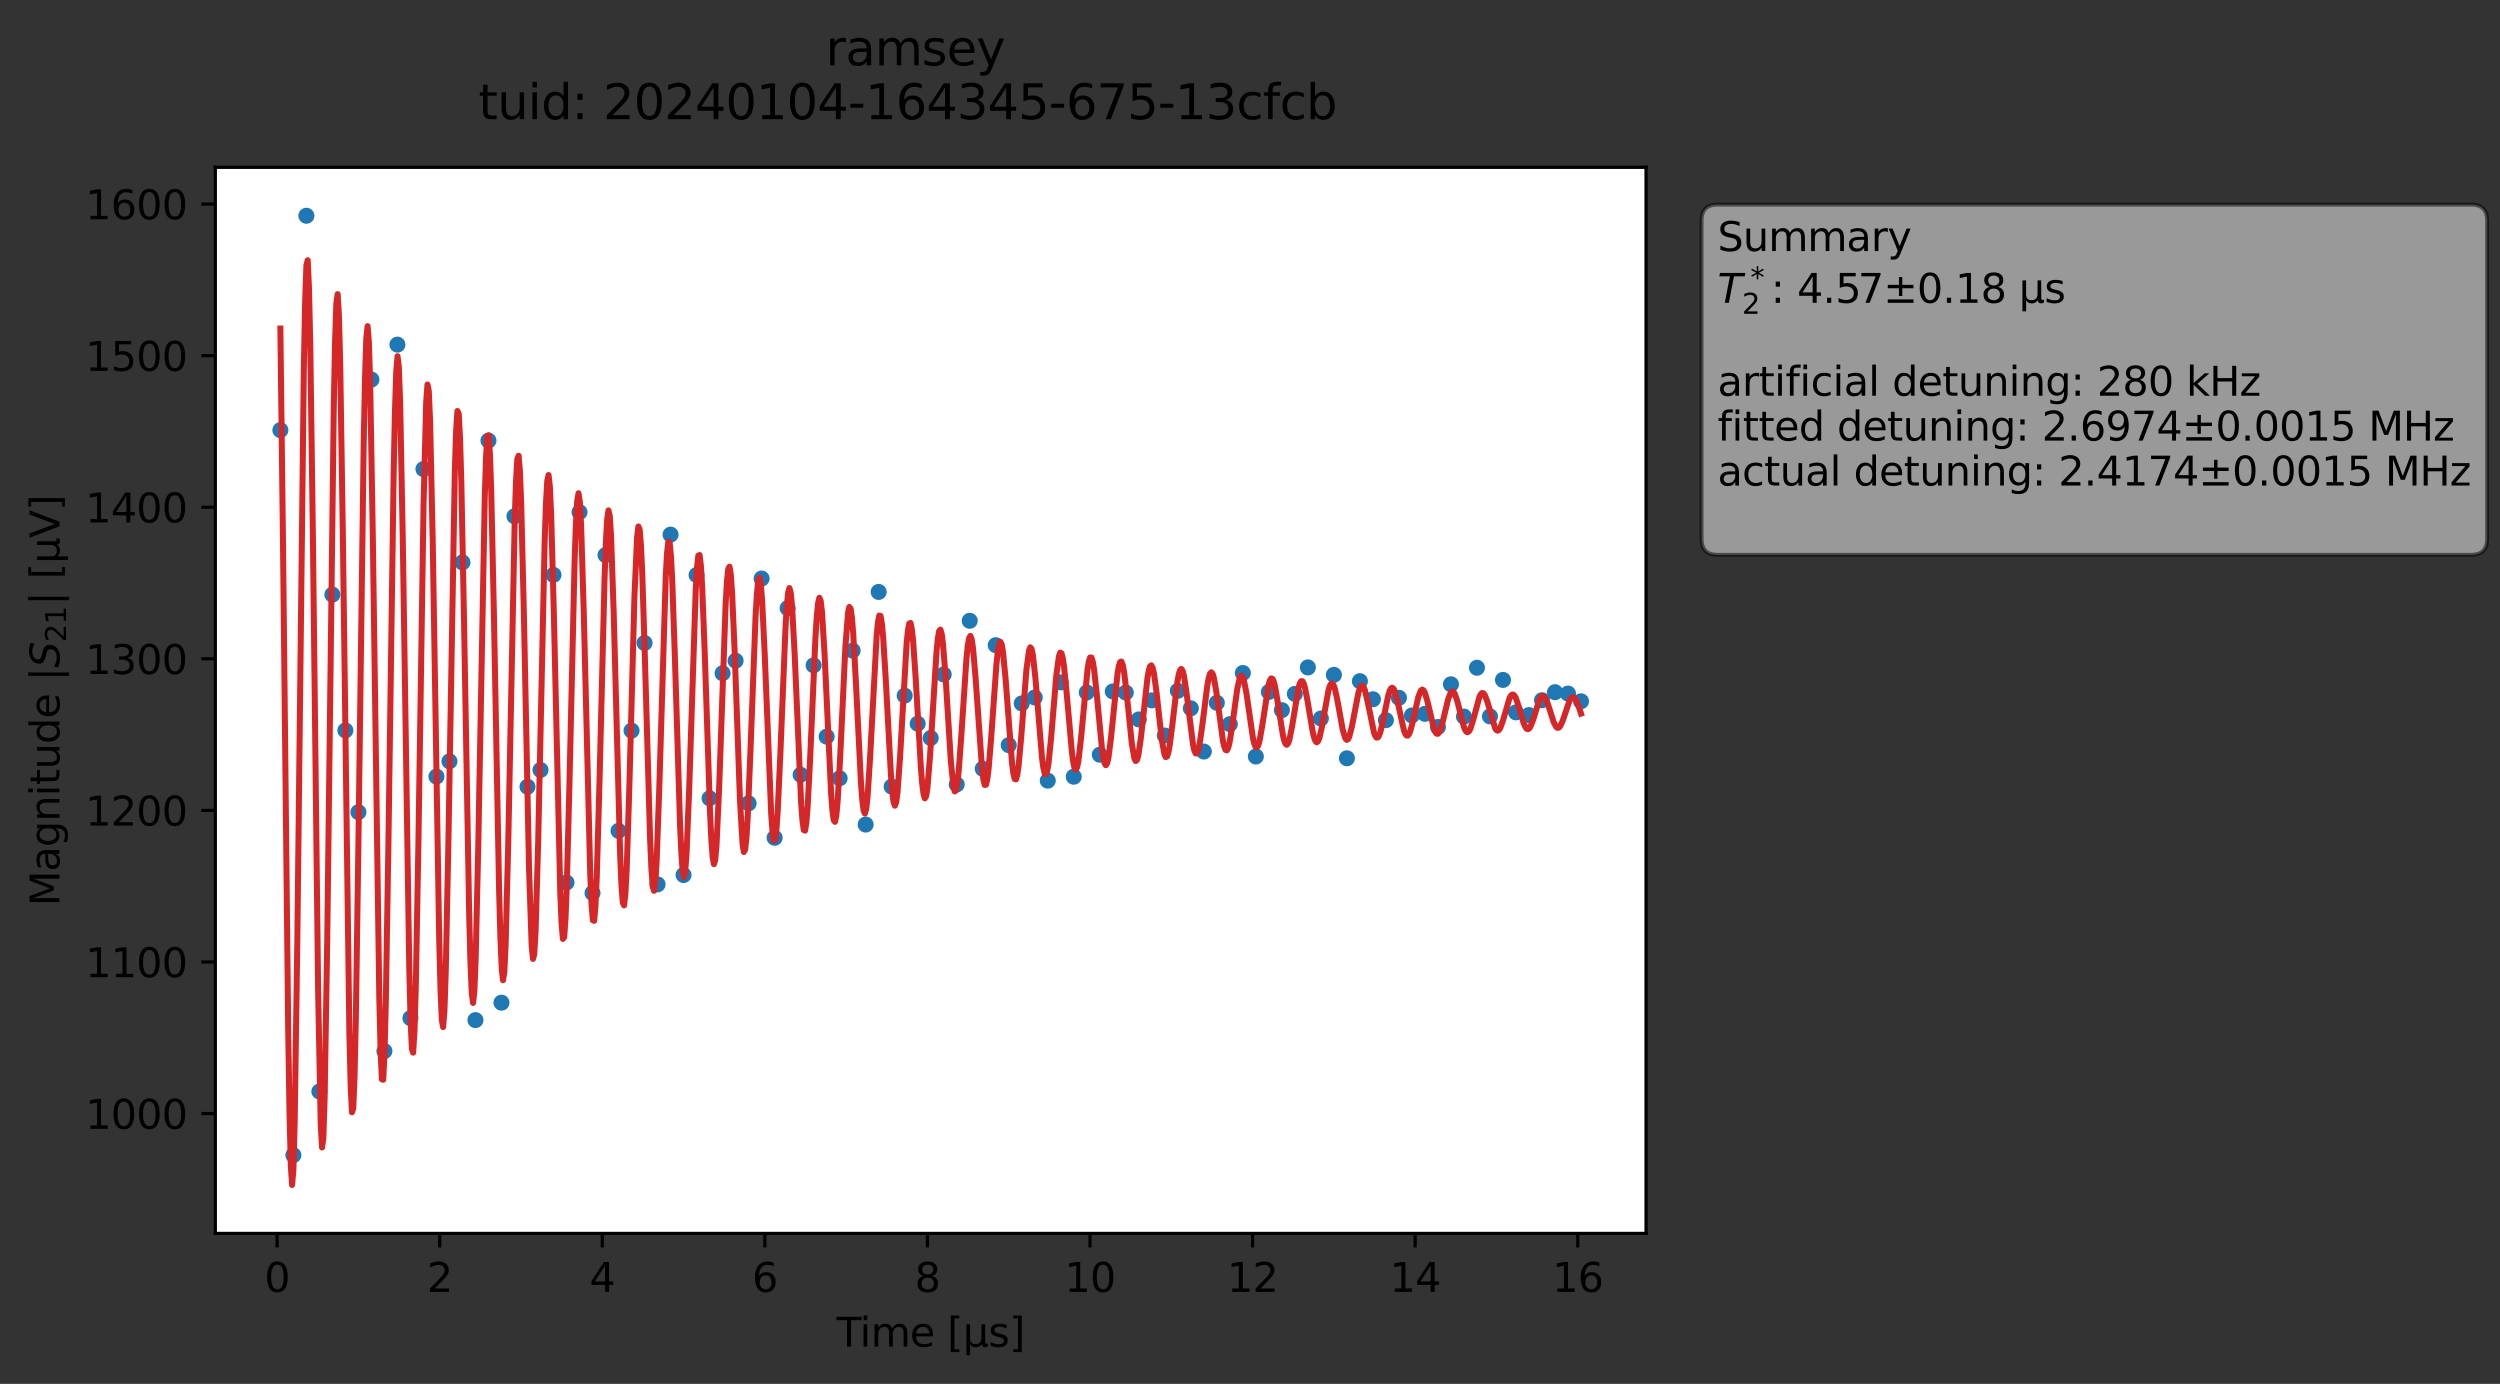 <?xml version="1.0" encoding="utf-8" standalone="no"?>
<!DOCTYPE svg PUBLIC "-//W3C//DTD SVG 1.1//EN"
  "http://www.w3.org/Graphics/SVG/1.1/DTD/svg11.dtd">
<svg xmlns:xlink="http://www.w3.org/1999/xlink" width="624.026pt" height="345.428pt" viewBox="0 0 624.026 345.428" xmlns="http://www.w3.org/2000/svg" version="1.1">
 <rect x="0" y="0" width="624.026" height="345.428" fill="#333333" stroke="none"/>
 <defs>
  <style type="text/css">*{stroke-linejoin: round; stroke-linecap: butt}</style>
 </defs>
 <g id="figure_1">
  <g id="patch_1">
   <path d="M 0 345.428 
L 624.026 345.428 
L 624.026 -0 
L 0 -0 
L 0 345.428 
z
" style="fill: none; opacity: 0"/>
  </g>
  <g id="axes_1">
   <g id="patch_2">
    <path d="M 53.75 307.872 
L 410.87 307.872 
L 410.87 41.76 
L 53.75 41.76 
z
" style="fill: #ffffff"/>
   </g>
   <g id="matplotlib.axis_1">
    <g id="xtick_1">
     <g id="line2d_1">
      <defs>
       <path id="m0642aafc4b" d="M 0 0 
L 0 3.5 
" style="stroke: #000000; stroke-width: 0.8"/>
      </defs>
      <g>
       <use xlink:href="#m0642aafc4b" x="69.171" y="307.872" style="stroke: #000000; stroke-width: 0.8"/>
      </g>
     </g>
     <g id="text_1">
      <!-- 0 -->
      <g transform="translate(65.99 322.47) scale(0.1 -0.1)">
       <defs>
        <path id="DejaVuSans-30" d="M 2034 4250 
Q 1547 4250 1301 3770 
Q 1056 3291 1056 2328 
Q 1056 1369 1301 889 
Q 1547 409 2034 409 
Q 2525 409 2770 889 
Q 3016 1369 3016 2328 
Q 3016 3291 2770 3770 
Q 2525 4250 2034 4250 
z
M 2034 4750 
Q 2819 4750 3233 4129 
Q 3647 3509 3647 2328 
Q 3647 1150 3233 529 
Q 2819 -91 2034 -91 
Q 1250 -91 836 529 
Q 422 1150 422 2328 
Q 422 3509 836 4129 
Q 1250 4750 2034 4750 
z
" transform="scale(0.016)"/>
       </defs>
       <use xlink:href="#DejaVuSans-30"/>
      </g>
     </g>
    </g>
    <g id="xtick_2">
     <g id="line2d_2">
      <g>
       <use xlink:href="#m0642aafc4b" x="109.753" y="307.872" style="stroke: #000000; stroke-width: 0.8"/>
      </g>
     </g>
     <g id="text_2">
      <!-- 2 -->
      <g transform="translate(106.572 322.47) scale(0.1 -0.1)">
       <defs>
        <path id="DejaVuSans-32" d="M 1228 531 
L 3431 531 
L 3431 0 
L 469 0 
L 469 531 
Q 828 903 1448 1529 
Q 2069 2156 2228 2338 
Q 2531 2678 2651 2914 
Q 2772 3150 2772 3378 
Q 2772 3750 2511 3984 
Q 2250 4219 1831 4219 
Q 1534 4219 1204 4116 
Q 875 4013 500 3803 
L 500 4441 
Q 881 4594 1212 4672 
Q 1544 4750 1819 4750 
Q 2544 4750 2975 4387 
Q 3406 4025 3406 3419 
Q 3406 3131 3298 2873 
Q 3191 2616 2906 2266 
Q 2828 2175 2409 1742 
Q 1991 1309 1228 531 
z
" transform="scale(0.016)"/>
       </defs>
       <use xlink:href="#DejaVuSans-32"/>
      </g>
     </g>
    </g>
    <g id="xtick_3">
     <g id="line2d_3">
      <g>
       <use xlink:href="#m0642aafc4b" x="150.335" y="307.872" style="stroke: #000000; stroke-width: 0.8"/>
      </g>
     </g>
     <g id="text_3">
      <!-- 4 -->
      <g transform="translate(147.153 322.47) scale(0.1 -0.1)">
       <defs>
        <path id="DejaVuSans-34" d="M 2419 4116 
L 825 1625 
L 2419 1625 
L 2419 4116 
z
M 2253 4666 
L 3047 4666 
L 3047 1625 
L 3713 1625 
L 3713 1100 
L 3047 1100 
L 3047 0 
L 2419 0 
L 2419 1100 
L 313 1100 
L 313 1709 
L 2253 4666 
z
" transform="scale(0.016)"/>
       </defs>
       <use xlink:href="#DejaVuSans-34"/>
      </g>
     </g>
    </g>
    <g id="xtick_4">
     <g id="line2d_4">
      <g>
       <use xlink:href="#m0642aafc4b" x="190.917" y="307.872" style="stroke: #000000; stroke-width: 0.8"/>
      </g>
     </g>
     <g id="text_4">
      <!-- 6 -->
      <g transform="translate(187.735 322.47) scale(0.1 -0.1)">
       <defs>
        <path id="DejaVuSans-36" d="M 2113 2584 
Q 1688 2584 1439 2293 
Q 1191 2003 1191 1497 
Q 1191 994 1439 701 
Q 1688 409 2113 409 
Q 2538 409 2786 701 
Q 3034 994 3034 1497 
Q 3034 2003 2786 2293 
Q 2538 2584 2113 2584 
z
M 3366 4563 
L 3366 3988 
Q 3128 4100 2886 4159 
Q 2644 4219 2406 4219 
Q 1781 4219 1451 3797 
Q 1122 3375 1075 2522 
Q 1259 2794 1537 2939 
Q 1816 3084 2150 3084 
Q 2853 3084 3261 2657 
Q 3669 2231 3669 1497 
Q 3669 778 3244 343 
Q 2819 -91 2113 -91 
Q 1303 -91 875 529 
Q 447 1150 447 2328 
Q 447 3434 972 4092 
Q 1497 4750 2381 4750 
Q 2619 4750 2861 4703 
Q 3103 4656 3366 4563 
z
" transform="scale(0.016)"/>
       </defs>
       <use xlink:href="#DejaVuSans-36"/>
      </g>
     </g>
    </g>
    <g id="xtick_5">
     <g id="line2d_5">
      <g>
       <use xlink:href="#m0642aafc4b" x="231.498" y="307.872" style="stroke: #000000; stroke-width: 0.8"/>
      </g>
     </g>
     <g id="text_5">
      <!-- 8 -->
      <g transform="translate(228.317 322.47) scale(0.1 -0.1)">
       <defs>
        <path id="DejaVuSans-38" d="M 2034 2216 
Q 1584 2216 1326 1975 
Q 1069 1734 1069 1313 
Q 1069 891 1326 650 
Q 1584 409 2034 409 
Q 2484 409 2743 651 
Q 3003 894 3003 1313 
Q 3003 1734 2745 1975 
Q 2488 2216 2034 2216 
z
M 1403 2484 
Q 997 2584 770 2862 
Q 544 3141 544 3541 
Q 544 4100 942 4425 
Q 1341 4750 2034 4750 
Q 2731 4750 3128 4425 
Q 3525 4100 3525 3541 
Q 3525 3141 3298 2862 
Q 3072 2584 2669 2484 
Q 3125 2378 3379 2068 
Q 3634 1759 3634 1313 
Q 3634 634 3220 271 
Q 2806 -91 2034 -91 
Q 1263 -91 848 271 
Q 434 634 434 1313 
Q 434 1759 690 2068 
Q 947 2378 1403 2484 
z
M 1172 3481 
Q 1172 3119 1398 2916 
Q 1625 2713 2034 2713 
Q 2441 2713 2670 2916 
Q 2900 3119 2900 3481 
Q 2900 3844 2670 4047 
Q 2441 4250 2034 4250 
Q 1625 4250 1398 4047 
Q 1172 3844 1172 3481 
z
" transform="scale(0.016)"/>
       </defs>
       <use xlink:href="#DejaVuSans-38"/>
      </g>
     </g>
    </g>
    <g id="xtick_6">
     <g id="line2d_6">
      <g>
       <use xlink:href="#m0642aafc4b" x="272.08" y="307.872" style="stroke: #000000; stroke-width: 0.8"/>
      </g>
     </g>
     <g id="text_6">
      <!-- 10 -->
      <g transform="translate(265.718 322.47) scale(0.1 -0.1)">
       <defs>
        <path id="DejaVuSans-31" d="M 794 531 
L 1825 531 
L 1825 4091 
L 703 3866 
L 703 4441 
L 1819 4666 
L 2450 4666 
L 2450 531 
L 3481 531 
L 3481 0 
L 794 0 
L 794 531 
z
" transform="scale(0.016)"/>
       </defs>
       <use xlink:href="#DejaVuSans-31"/>
       <use xlink:href="#DejaVuSans-30" x="63.623"/>
      </g>
     </g>
    </g>
    <g id="xtick_7">
     <g id="line2d_7">
      <g>
       <use xlink:href="#m0642aafc4b" x="312.662" y="307.872" style="stroke: #000000; stroke-width: 0.8"/>
      </g>
     </g>
     <g id="text_7">
      <!-- 12 -->
      <g transform="translate(306.3 322.47) scale(0.1 -0.1)">
       <use xlink:href="#DejaVuSans-31"/>
       <use xlink:href="#DejaVuSans-32" x="63.623"/>
      </g>
     </g>
    </g>
    <g id="xtick_8">
     <g id="line2d_8">
      <g>
       <use xlink:href="#m0642aafc4b" x="353.244" y="307.872" style="stroke: #000000; stroke-width: 0.8"/>
      </g>
     </g>
     <g id="text_8">
      <!-- 14 -->
      <g transform="translate(346.881 322.47) scale(0.1 -0.1)">
       <use xlink:href="#DejaVuSans-31"/>
       <use xlink:href="#DejaVuSans-34" x="63.623"/>
      </g>
     </g>
    </g>
    <g id="xtick_9">
     <g id="line2d_9">
      <g>
       <use xlink:href="#m0642aafc4b" x="393.826" y="307.872" style="stroke: #000000; stroke-width: 0.8"/>
      </g>
     </g>
     <g id="text_9">
      <!-- 16 -->
      <g transform="translate(387.463 322.47) scale(0.1 -0.1)">
       <use xlink:href="#DejaVuSans-31"/>
       <use xlink:href="#DejaVuSans-36" x="63.623"/>
      </g>
     </g>
    </g>
    <g id="text_10">
     <!-- Time [μs] -->
     <g transform="translate(208.8 336.149) scale(0.1 -0.1)">
      <defs>
       <path id="DejaVuSans-54" d="M -19 4666 
L 3928 4666 
L 3928 4134 
L 2272 4134 
L 2272 0 
L 1638 0 
L 1638 4134 
L -19 4134 
L -19 4666 
z
" transform="scale(0.016)"/>
       <path id="DejaVuSans-69" d="M 603 3500 
L 1178 3500 
L 1178 0 
L 603 0 
L 603 3500 
z
M 603 4863 
L 1178 4863 
L 1178 4134 
L 603 4134 
L 603 4863 
z
" transform="scale(0.016)"/>
       <path id="DejaVuSans-6d" d="M 3328 2828 
Q 3544 3216 3844 3400 
Q 4144 3584 4550 3584 
Q 5097 3584 5394 3201 
Q 5691 2819 5691 2113 
L 5691 0 
L 5113 0 
L 5113 2094 
Q 5113 2597 4934 2840 
Q 4756 3084 4391 3084 
Q 3944 3084 3684 2787 
Q 3425 2491 3425 1978 
L 3425 0 
L 2847 0 
L 2847 2094 
Q 2847 2600 2669 2842 
Q 2491 3084 2119 3084 
Q 1678 3084 1418 2786 
Q 1159 2488 1159 1978 
L 1159 0 
L 581 0 
L 581 3500 
L 1159 3500 
L 1159 2956 
Q 1356 3278 1631 3431 
Q 1906 3584 2284 3584 
Q 2666 3584 2933 3390 
Q 3200 3197 3328 2828 
z
" transform="scale(0.016)"/>
       <path id="DejaVuSans-65" d="M 3597 1894 
L 3597 1613 
L 953 1613 
Q 991 1019 1311 708 
Q 1631 397 2203 397 
Q 2534 397 2845 478 
Q 3156 559 3463 722 
L 3463 178 
Q 3153 47 2828 -22 
Q 2503 -91 2169 -91 
Q 1331 -91 842 396 
Q 353 884 353 1716 
Q 353 2575 817 3079 
Q 1281 3584 2069 3584 
Q 2775 3584 3186 3129 
Q 3597 2675 3597 1894 
z
M 3022 2063 
Q 3016 2534 2758 2815 
Q 2500 3097 2075 3097 
Q 1594 3097 1305 2825 
Q 1016 2553 972 2059 
L 3022 2063 
z
" transform="scale(0.016)"/>
       <path id="DejaVuSans-20" transform="scale(0.016)"/>
       <path id="DejaVuSans-5b" d="M 550 4863 
L 1875 4863 
L 1875 4416 
L 1125 4416 
L 1125 -397 
L 1875 -397 
L 1875 -844 
L 550 -844 
L 550 4863 
z
" transform="scale(0.016)"/>
       <path id="DejaVuSans-3bc" d="M 544 -1331 
L 544 3500 
L 1119 3500 
L 1119 1325 
Q 1119 872 1334 640 
Q 1550 409 1972 409 
Q 2434 409 2667 671 
Q 2900 934 2900 1459 
L 2900 3500 
L 3475 3500 
L 3475 806 
Q 3475 619 3529 530 
Q 3584 441 3700 441 
Q 3728 441 3778 458 
Q 3828 475 3916 513 
L 3916 50 
Q 3788 -22 3673 -56 
Q 3559 -91 3450 -91 
Q 3234 -91 3106 31 
Q 2978 153 2931 403 
Q 2775 156 2548 32 
Q 2322 -91 2016 -91 
Q 1697 -91 1473 31 
Q 1250 153 1119 397 
L 1119 -1331 
L 544 -1331 
z
" transform="scale(0.016)"/>
       <path id="DejaVuSans-73" d="M 2834 3397 
L 2834 2853 
Q 2591 2978 2328 3040 
Q 2066 3103 1784 3103 
Q 1356 3103 1142 2972 
Q 928 2841 928 2578 
Q 928 2378 1081 2264 
Q 1234 2150 1697 2047 
L 1894 2003 
Q 2506 1872 2764 1633 
Q 3022 1394 3022 966 
Q 3022 478 2636 193 
Q 2250 -91 1575 -91 
Q 1294 -91 989 -36 
Q 684 19 347 128 
L 347 722 
Q 666 556 975 473 
Q 1284 391 1588 391 
Q 1994 391 2212 530 
Q 2431 669 2431 922 
Q 2431 1156 2273 1281 
Q 2116 1406 1581 1522 
L 1381 1569 
Q 847 1681 609 1914 
Q 372 2147 372 2553 
Q 372 3047 722 3315 
Q 1072 3584 1716 3584 
Q 2034 3584 2315 3537 
Q 2597 3491 2834 3397 
z
" transform="scale(0.016)"/>
       <path id="DejaVuSans-5d" d="M 1947 4863 
L 1947 -844 
L 622 -844 
L 622 -397 
L 1369 -397 
L 1369 4416 
L 622 4416 
L 622 4863 
L 1947 4863 
z
" transform="scale(0.016)"/>
      </defs>
      <use xlink:href="#DejaVuSans-54"/>
      <use xlink:href="#DejaVuSans-69" x="57.959"/>
      <use xlink:href="#DejaVuSans-6d" x="85.742"/>
      <use xlink:href="#DejaVuSans-65" x="183.154"/>
      <use xlink:href="#DejaVuSans-20" x="244.678"/>
      <use xlink:href="#DejaVuSans-5b" x="276.465"/>
      <use xlink:href="#DejaVuSans-3bc" x="315.479"/>
      <use xlink:href="#DejaVuSans-73" x="379.102"/>
      <use xlink:href="#DejaVuSans-5d" x="431.201"/>
     </g>
    </g>
   </g>
   <g id="matplotlib.axis_2">
    <g id="ytick_1">
     <g id="line2d_10">
      <defs>
       <path id="m57a863ff52" d="M 0 0 
L -3.5 0 
" style="stroke: #000000; stroke-width: 0.8"/>
      </defs>
      <g>
       <use xlink:href="#m57a863ff52" x="53.75" y="277.955" style="stroke: #000000; stroke-width: 0.8"/>
      </g>
     </g>
     <g id="text_11">
      <!-- 1000 -->
      <g transform="translate(21.3 281.755) scale(0.1 -0.1)">
       <use xlink:href="#DejaVuSans-31"/>
       <use xlink:href="#DejaVuSans-30" x="63.623"/>
       <use xlink:href="#DejaVuSans-30" x="127.246"/>
       <use xlink:href="#DejaVuSans-30" x="190.869"/>
      </g>
     </g>
    </g>
    <g id="ytick_2">
     <g id="line2d_11">
      <g>
       <use xlink:href="#m57a863ff52" x="53.75" y="240.118" style="stroke: #000000; stroke-width: 0.8"/>
      </g>
     </g>
     <g id="text_12">
      <!-- 1100 -->
      <g transform="translate(21.3 243.918) scale(0.1 -0.1)">
       <use xlink:href="#DejaVuSans-31"/>
       <use xlink:href="#DejaVuSans-31" x="63.623"/>
       <use xlink:href="#DejaVuSans-30" x="127.246"/>
       <use xlink:href="#DejaVuSans-30" x="190.869"/>
      </g>
     </g>
    </g>
    <g id="ytick_3">
     <g id="line2d_12">
      <g>
       <use xlink:href="#m57a863ff52" x="53.75" y="202.282" style="stroke: #000000; stroke-width: 0.8"/>
      </g>
     </g>
     <g id="text_13">
      <!-- 1200 -->
      <g transform="translate(21.3 206.081) scale(0.1 -0.1)">
       <use xlink:href="#DejaVuSans-31"/>
       <use xlink:href="#DejaVuSans-32" x="63.623"/>
       <use xlink:href="#DejaVuSans-30" x="127.246"/>
       <use xlink:href="#DejaVuSans-30" x="190.869"/>
      </g>
     </g>
    </g>
    <g id="ytick_4">
     <g id="line2d_13">
      <g>
       <use xlink:href="#m57a863ff52" x="53.75" y="164.445" style="stroke: #000000; stroke-width: 0.8"/>
      </g>
     </g>
     <g id="text_14">
      <!-- 1300 -->
      <g transform="translate(21.3 168.244) scale(0.1 -0.1)">
       <defs>
        <path id="DejaVuSans-33" d="M 2597 2516 
Q 3050 2419 3304 2112 
Q 3559 1806 3559 1356 
Q 3559 666 3084 287 
Q 2609 -91 1734 -91 
Q 1441 -91 1130 -33 
Q 819 25 488 141 
L 488 750 
Q 750 597 1062 519 
Q 1375 441 1716 441 
Q 2309 441 2620 675 
Q 2931 909 2931 1356 
Q 2931 1769 2642 2001 
Q 2353 2234 1838 2234 
L 1294 2234 
L 1294 2753 
L 1863 2753 
Q 2328 2753 2575 2939 
Q 2822 3125 2822 3475 
Q 2822 3834 2567 4026 
Q 2313 4219 1838 4219 
Q 1578 4219 1281 4162 
Q 984 4106 628 3988 
L 628 4550 
Q 988 4650 1302 4700 
Q 1616 4750 1894 4750 
Q 2613 4750 3031 4423 
Q 3450 4097 3450 3541 
Q 3450 3153 3228 2886 
Q 3006 2619 2597 2516 
z
" transform="scale(0.016)"/>
       </defs>
       <use xlink:href="#DejaVuSans-31"/>
       <use xlink:href="#DejaVuSans-33" x="63.623"/>
       <use xlink:href="#DejaVuSans-30" x="127.246"/>
       <use xlink:href="#DejaVuSans-30" x="190.869"/>
      </g>
     </g>
    </g>
    <g id="ytick_5">
     <g id="line2d_14">
      <g>
       <use xlink:href="#m57a863ff52" x="53.75" y="126.608" style="stroke: #000000; stroke-width: 0.8"/>
      </g>
     </g>
     <g id="text_15">
      <!-- 1400 -->
      <g transform="translate(21.3 130.407) scale(0.1 -0.1)">
       <use xlink:href="#DejaVuSans-31"/>
       <use xlink:href="#DejaVuSans-34" x="63.623"/>
       <use xlink:href="#DejaVuSans-30" x="127.246"/>
       <use xlink:href="#DejaVuSans-30" x="190.869"/>
      </g>
     </g>
    </g>
    <g id="ytick_6">
     <g id="line2d_15">
      <g>
       <use xlink:href="#m57a863ff52" x="53.75" y="88.771" style="stroke: #000000; stroke-width: 0.8"/>
      </g>
     </g>
     <g id="text_16">
      <!-- 1500 -->
      <g transform="translate(21.3 92.57) scale(0.1 -0.1)">
       <defs>
        <path id="DejaVuSans-35" d="M 691 4666 
L 3169 4666 
L 3169 4134 
L 1269 4134 
L 1269 2991 
Q 1406 3038 1543 3061 
Q 1681 3084 1819 3084 
Q 2600 3084 3056 2656 
Q 3513 2228 3513 1497 
Q 3513 744 3044 326 
Q 2575 -91 1722 -91 
Q 1428 -91 1123 -41 
Q 819 9 494 109 
L 494 744 
Q 775 591 1075 516 
Q 1375 441 1709 441 
Q 2250 441 2565 725 
Q 2881 1009 2881 1497 
Q 2881 1984 2565 2268 
Q 2250 2553 1709 2553 
Q 1456 2553 1204 2497 
Q 953 2441 691 2322 
L 691 4666 
z
" transform="scale(0.016)"/>
       </defs>
       <use xlink:href="#DejaVuSans-31"/>
       <use xlink:href="#DejaVuSans-35" x="63.623"/>
       <use xlink:href="#DejaVuSans-30" x="127.246"/>
       <use xlink:href="#DejaVuSans-30" x="190.869"/>
      </g>
     </g>
    </g>
    <g id="ytick_7">
     <g id="line2d_16">
      <g>
       <use xlink:href="#m57a863ff52" x="53.75" y="50.934" style="stroke: #000000; stroke-width: 0.8"/>
      </g>
     </g>
     <g id="text_17">
      <!-- 1600 -->
      <g transform="translate(21.3 54.733) scale(0.1 -0.1)">
       <use xlink:href="#DejaVuSans-31"/>
       <use xlink:href="#DejaVuSans-36" x="63.623"/>
       <use xlink:href="#DejaVuSans-30" x="127.246"/>
       <use xlink:href="#DejaVuSans-30" x="190.869"/>
      </g>
     </g>
    </g>
    <g id="text_18">
     <!-- Magnitude |$S_{21}|$ [μV] -->
     <g transform="translate(14.9 226.166) rotate(-90) scale(0.1 -0.1)">
      <defs>
       <path id="DejaVuSans-4d" d="M 628 4666 
L 1569 4666 
L 2759 1491 
L 3956 4666 
L 4897 4666 
L 4897 0 
L 4281 0 
L 4281 4097 
L 3078 897 
L 2444 897 
L 1241 4097 
L 1241 0 
L 628 0 
L 628 4666 
z
" transform="scale(0.016)"/>
       <path id="DejaVuSans-61" d="M 2194 1759 
Q 1497 1759 1228 1600 
Q 959 1441 959 1056 
Q 959 750 1161 570 
Q 1363 391 1709 391 
Q 2188 391 2477 730 
Q 2766 1069 2766 1631 
L 2766 1759 
L 2194 1759 
z
M 3341 1997 
L 3341 0 
L 2766 0 
L 2766 531 
Q 2569 213 2275 61 
Q 1981 -91 1556 -91 
Q 1019 -91 701 211 
Q 384 513 384 1019 
Q 384 1609 779 1909 
Q 1175 2209 1959 2209 
L 2766 2209 
L 2766 2266 
Q 2766 2663 2505 2880 
Q 2244 3097 1772 3097 
Q 1472 3097 1187 3025 
Q 903 2953 641 2809 
L 641 3341 
Q 956 3463 1253 3523 
Q 1550 3584 1831 3584 
Q 2591 3584 2966 3190 
Q 3341 2797 3341 1997 
z
" transform="scale(0.016)"/>
       <path id="DejaVuSans-67" d="M 2906 1791 
Q 2906 2416 2648 2759 
Q 2391 3103 1925 3103 
Q 1463 3103 1205 2759 
Q 947 2416 947 1791 
Q 947 1169 1205 825 
Q 1463 481 1925 481 
Q 2391 481 2648 825 
Q 2906 1169 2906 1791 
z
M 3481 434 
Q 3481 -459 3084 -895 
Q 2688 -1331 1869 -1331 
Q 1566 -1331 1297 -1286 
Q 1028 -1241 775 -1147 
L 775 -588 
Q 1028 -725 1275 -790 
Q 1522 -856 1778 -856 
Q 2344 -856 2625 -561 
Q 2906 -266 2906 331 
L 2906 616 
Q 2728 306 2450 153 
Q 2172 0 1784 0 
Q 1141 0 747 490 
Q 353 981 353 1791 
Q 353 2603 747 3093 
Q 1141 3584 1784 3584 
Q 2172 3584 2450 3431 
Q 2728 3278 2906 2969 
L 2906 3500 
L 3481 3500 
L 3481 434 
z
" transform="scale(0.016)"/>
       <path id="DejaVuSans-6e" d="M 3513 2113 
L 3513 0 
L 2938 0 
L 2938 2094 
Q 2938 2591 2744 2837 
Q 2550 3084 2163 3084 
Q 1697 3084 1428 2787 
Q 1159 2491 1159 1978 
L 1159 0 
L 581 0 
L 581 3500 
L 1159 3500 
L 1159 2956 
Q 1366 3272 1645 3428 
Q 1925 3584 2291 3584 
Q 2894 3584 3203 3211 
Q 3513 2838 3513 2113 
z
" transform="scale(0.016)"/>
       <path id="DejaVuSans-74" d="M 1172 4494 
L 1172 3500 
L 2356 3500 
L 2356 3053 
L 1172 3053 
L 1172 1153 
Q 1172 725 1289 603 
Q 1406 481 1766 481 
L 2356 481 
L 2356 0 
L 1766 0 
Q 1100 0 847 248 
Q 594 497 594 1153 
L 594 3053 
L 172 3053 
L 172 3500 
L 594 3500 
L 594 4494 
L 1172 4494 
z
" transform="scale(0.016)"/>
       <path id="DejaVuSans-75" d="M 544 1381 
L 544 3500 
L 1119 3500 
L 1119 1403 
Q 1119 906 1312 657 
Q 1506 409 1894 409 
Q 2359 409 2629 706 
Q 2900 1003 2900 1516 
L 2900 3500 
L 3475 3500 
L 3475 0 
L 2900 0 
L 2900 538 
Q 2691 219 2414 64 
Q 2138 -91 1772 -91 
Q 1169 -91 856 284 
Q 544 659 544 1381 
z
M 1991 3584 
L 1991 3584 
z
" transform="scale(0.016)"/>
       <path id="DejaVuSans-64" d="M 2906 2969 
L 2906 4863 
L 3481 4863 
L 3481 0 
L 2906 0 
L 2906 525 
Q 2725 213 2448 61 
Q 2172 -91 1784 -91 
Q 1150 -91 751 415 
Q 353 922 353 1747 
Q 353 2572 751 3078 
Q 1150 3584 1784 3584 
Q 2172 3584 2448 3432 
Q 2725 3281 2906 2969 
z
M 947 1747 
Q 947 1113 1208 752 
Q 1469 391 1925 391 
Q 2381 391 2643 752 
Q 2906 1113 2906 1747 
Q 2906 2381 2643 2742 
Q 2381 3103 1925 3103 
Q 1469 3103 1208 2742 
Q 947 2381 947 1747 
z
" transform="scale(0.016)"/>
       <path id="DejaVuSans-7c" d="M 1344 4891 
L 1344 -1509 
L 813 -1509 
L 813 4891 
L 1344 4891 
z
" transform="scale(0.016)"/>
       <path id="DejaVuSans-Oblique-53" d="M 3859 4513 
L 3738 3897 
Q 3422 4066 3111 4152 
Q 2800 4238 2509 4238 
Q 1944 4238 1609 3991 
Q 1275 3744 1275 3334 
Q 1275 3109 1398 2989 
Q 1522 2869 2034 2731 
L 2413 2638 
Q 3053 2472 3303 2217 
Q 3553 1963 3553 1503 
Q 3553 797 2998 353 
Q 2444 -91 1538 -91 
Q 1166 -91 791 -17 
Q 416 56 38 206 
L 166 856 
Q 513 641 861 531 
Q 1209 422 1556 422 
Q 2147 422 2503 684 
Q 2859 947 2859 1369 
Q 2859 1650 2717 1795 
Q 2575 1941 2106 2059 
L 1728 2156 
Q 1081 2325 845 2545 
Q 609 2766 609 3163 
Q 609 3859 1145 4304 
Q 1681 4750 2541 4750 
Q 2875 4750 3203 4690 
Q 3531 4631 3859 4513 
z
" transform="scale(0.016)"/>
       <path id="DejaVuSans-56" d="M 1831 0 
L 50 4666 
L 709 4666 
L 2188 738 
L 3669 4666 
L 4325 4666 
L 2547 0 
L 1831 0 
z
" transform="scale(0.016)"/>
      </defs>
      <use xlink:href="#DejaVuSans-4d" transform="translate(0 0.578)"/>
      <use xlink:href="#DejaVuSans-61" transform="translate(86.279 0.578)"/>
      <use xlink:href="#DejaVuSans-67" transform="translate(147.559 0.578)"/>
      <use xlink:href="#DejaVuSans-6e" transform="translate(211.035 0.578)"/>
      <use xlink:href="#DejaVuSans-69" transform="translate(274.414 0.578)"/>
      <use xlink:href="#DejaVuSans-74" transform="translate(302.197 0.578)"/>
      <use xlink:href="#DejaVuSans-75" transform="translate(341.406 0.578)"/>
      <use xlink:href="#DejaVuSans-64" transform="translate(404.785 0.578)"/>
      <use xlink:href="#DejaVuSans-65" transform="translate(468.262 0.578)"/>
      <use xlink:href="#DejaVuSans-20" transform="translate(529.785 0.578)"/>
      <use xlink:href="#DejaVuSans-7c" transform="translate(561.572 0.578)"/>
      <use xlink:href="#DejaVuSans-Oblique-53" transform="translate(595.264 0.578)"/>
      <use xlink:href="#DejaVuSans-32" transform="translate(658.74 -15.828) scale(0.7)"/>
      <use xlink:href="#DejaVuSans-31" transform="translate(703.276 -15.828) scale(0.7)"/>
      <use xlink:href="#DejaVuSans-7c" transform="translate(750.547 0.578)"/>
      <use xlink:href="#DejaVuSans-20" transform="translate(784.238 0.578)"/>
      <use xlink:href="#DejaVuSans-5b" transform="translate(816.025 0.578)"/>
      <use xlink:href="#DejaVuSans-3bc" transform="translate(855.039 0.578)"/>
      <use xlink:href="#DejaVuSans-56" transform="translate(918.662 0.578)"/>
      <use xlink:href="#DejaVuSans-5d" transform="translate(987.07 0.578)"/>
     </g>
    </g>
   </g>
   <g id="line2d_17">
    <defs>
     <path id="mb34f253188" d="M 0 1.5 
C 0.398 1.5 0.779 1.342 1.061 1.061 
C 1.342 0.779 1.5 0.398 1.5 0 
C 1.5 -0.398 1.342 -0.779 1.061 -1.061 
C 0.779 -1.342 0.398 -1.5 0 -1.5 
C -0.398 -1.5 -0.779 -1.342 -1.061 -1.061 
C -1.342 -0.779 -1.5 -0.398 -1.5 0 
C -1.5 0.398 -1.342 0.779 -1.061 1.061 
C -0.779 1.342 -0.398 1.5 0 1.5 
z
" style="stroke: #1f77b4"/>
    </defs>
    <g clip-path="url(#pad7f997333)">
     <use xlink:href="#mb34f253188" x="69.983" y="107.367" style="fill: #1f77b4; stroke: #1f77b4"/>
     <use xlink:href="#mb34f253188" x="73.229" y="288.344" style="fill: #1f77b4; stroke: #1f77b4"/>
     <use xlink:href="#mb34f253188" x="76.476" y="53.856" style="fill: #1f77b4; stroke: #1f77b4"/>
     <use xlink:href="#mb34f253188" x="79.722" y="272.441" style="fill: #1f77b4; stroke: #1f77b4"/>
     <use xlink:href="#mb34f253188" x="82.969" y="148.421" style="fill: #1f77b4; stroke: #1f77b4"/>
     <use xlink:href="#mb34f253188" x="86.215" y="182.319" style="fill: #1f77b4; stroke: #1f77b4"/>
     <use xlink:href="#mb34f253188" x="89.462" y="202.719" style="fill: #1f77b4; stroke: #1f77b4"/>
     <use xlink:href="#mb34f253188" x="92.709" y="94.747" style="fill: #1f77b4; stroke: #1f77b4"/>
     <use xlink:href="#mb34f253188" x="95.955" y="262.361" style="fill: #1f77b4; stroke: #1f77b4"/>
     <use xlink:href="#mb34f253188" x="99.202" y="86.023" style="fill: #1f77b4; stroke: #1f77b4"/>
     <use xlink:href="#mb34f253188" x="102.448" y="254.139" style="fill: #1f77b4; stroke: #1f77b4"/>
     <use xlink:href="#mb34f253188" x="105.695" y="117.085" style="fill: #1f77b4; stroke: #1f77b4"/>
     <use xlink:href="#mb34f253188" x="108.941" y="193.844" style="fill: #1f77b4; stroke: #1f77b4"/>
     <use xlink:href="#mb34f253188" x="112.188" y="190.034" style="fill: #1f77b4; stroke: #1f77b4"/>
     <use xlink:href="#mb34f253188" x="115.434" y="140.381" style="fill: #1f77b4; stroke: #1f77b4"/>
     <use xlink:href="#mb34f253188" x="118.681" y="254.631" style="fill: #1f77b4; stroke: #1f77b4"/>
     <use xlink:href="#mb34f253188" x="121.927" y="109.978" style="fill: #1f77b4; stroke: #1f77b4"/>
     <use xlink:href="#mb34f253188" x="125.174" y="250.277" style="fill: #1f77b4; stroke: #1f77b4"/>
     <use xlink:href="#mb34f253188" x="128.421" y="128.866" style="fill: #1f77b4; stroke: #1f77b4"/>
     <use xlink:href="#mb34f253188" x="131.667" y="196.385" style="fill: #1f77b4; stroke: #1f77b4"/>
     <use xlink:href="#mb34f253188" x="134.914" y="192.194" style="fill: #1f77b4; stroke: #1f77b4"/>
     <use xlink:href="#mb34f253188" x="138.16" y="143.507" style="fill: #1f77b4; stroke: #1f77b4"/>
     <use xlink:href="#mb34f253188" x="141.407" y="220.281" style="fill: #1f77b4; stroke: #1f77b4"/>
     <use xlink:href="#mb34f253188" x="144.653" y="127.842" style="fill: #1f77b4; stroke: #1f77b4"/>
     <use xlink:href="#mb34f253188" x="147.9" y="222.916" style="fill: #1f77b4; stroke: #1f77b4"/>
     <use xlink:href="#mb34f253188" x="151.146" y="138.55" style="fill: #1f77b4; stroke: #1f77b4"/>
     <use xlink:href="#mb34f253188" x="154.393" y="207.387" style="fill: #1f77b4; stroke: #1f77b4"/>
     <use xlink:href="#mb34f253188" x="157.639" y="182.371" style="fill: #1f77b4; stroke: #1f77b4"/>
     <use xlink:href="#mb34f253188" x="160.886" y="160.495" style="fill: #1f77b4; stroke: #1f77b4"/>
     <use xlink:href="#mb34f253188" x="164.133" y="220.748" style="fill: #1f77b4; stroke: #1f77b4"/>
     <use xlink:href="#mb34f253188" x="167.379" y="133.451" style="fill: #1f77b4; stroke: #1f77b4"/>
     <use xlink:href="#mb34f253188" x="170.626" y="218.413" style="fill: #1f77b4; stroke: #1f77b4"/>
     <use xlink:href="#mb34f253188" x="173.872" y="143.53" style="fill: #1f77b4; stroke: #1f77b4"/>
     <use xlink:href="#mb34f253188" x="177.119" y="199.265" style="fill: #1f77b4; stroke: #1f77b4"/>
     <use xlink:href="#mb34f253188" x="180.365" y="168.057" style="fill: #1f77b4; stroke: #1f77b4"/>
     <use xlink:href="#mb34f253188" x="183.612" y="164.927" style="fill: #1f77b4; stroke: #1f77b4"/>
     <use xlink:href="#mb34f253188" x="186.858" y="200.522" style="fill: #1f77b4; stroke: #1f77b4"/>
     <use xlink:href="#mb34f253188" x="190.105" y="144.411" style="fill: #1f77b4; stroke: #1f77b4"/>
     <use xlink:href="#mb34f253188" x="193.351" y="209.112" style="fill: #1f77b4; stroke: #1f77b4"/>
     <use xlink:href="#mb34f253188" x="196.598" y="151.809" style="fill: #1f77b4; stroke: #1f77b4"/>
     <use xlink:href="#mb34f253188" x="199.845" y="193.396" style="fill: #1f77b4; stroke: #1f77b4"/>
     <use xlink:href="#mb34f253188" x="203.091" y="166.079" style="fill: #1f77b4; stroke: #1f77b4"/>
     <use xlink:href="#mb34f253188" x="206.338" y="183.872" style="fill: #1f77b4; stroke: #1f77b4"/>
     <use xlink:href="#mb34f253188" x="209.584" y="194.268" style="fill: #1f77b4; stroke: #1f77b4"/>
     <use xlink:href="#mb34f253188" x="212.831" y="162.399" style="fill: #1f77b4; stroke: #1f77b4"/>
     <use xlink:href="#mb34f253188" x="216.077" y="205.825" style="fill: #1f77b4; stroke: #1f77b4"/>
     <use xlink:href="#mb34f253188" x="219.324" y="147.751" style="fill: #1f77b4; stroke: #1f77b4"/>
     <use xlink:href="#mb34f253188" x="222.57" y="196.341" style="fill: #1f77b4; stroke: #1f77b4"/>
     <use xlink:href="#mb34f253188" x="225.817" y="173.636" style="fill: #1f77b4; stroke: #1f77b4"/>
     <use xlink:href="#mb34f253188" x="229.063" y="180.642" style="fill: #1f77b4; stroke: #1f77b4"/>
     <use xlink:href="#mb34f253188" x="232.31" y="184.223" style="fill: #1f77b4; stroke: #1f77b4"/>
     <use xlink:href="#mb34f253188" x="235.557" y="168.356" style="fill: #1f77b4; stroke: #1f77b4"/>
     <use xlink:href="#mb34f253188" x="238.803" y="195.801" style="fill: #1f77b4; stroke: #1f77b4"/>
     <use xlink:href="#mb34f253188" x="242.05" y="154.953" style="fill: #1f77b4; stroke: #1f77b4"/>
     <use xlink:href="#mb34f253188" x="245.296" y="191.886" style="fill: #1f77b4; stroke: #1f77b4"/>
     <use xlink:href="#mb34f253188" x="248.543" y="161.046" style="fill: #1f77b4; stroke: #1f77b4"/>
     <use xlink:href="#mb34f253188" x="251.789" y="185.989" style="fill: #1f77b4; stroke: #1f77b4"/>
     <use xlink:href="#mb34f253188" x="255.036" y="175.584" style="fill: #1f77b4; stroke: #1f77b4"/>
     <use xlink:href="#mb34f253188" x="258.282" y="174.094" style="fill: #1f77b4; stroke: #1f77b4"/>
     <use xlink:href="#mb34f253188" x="261.529" y="194.859" style="fill: #1f77b4; stroke: #1f77b4"/>
     <use xlink:href="#mb34f253188" x="264.775" y="170.328" style="fill: #1f77b4; stroke: #1f77b4"/>
     <use xlink:href="#mb34f253188" x="268.022" y="193.872" style="fill: #1f77b4; stroke: #1f77b4"/>
     <use xlink:href="#mb34f253188" x="271.269" y="172.846" style="fill: #1f77b4; stroke: #1f77b4"/>
     <use xlink:href="#mb34f253188" x="274.515" y="188.383" style="fill: #1f77b4; stroke: #1f77b4"/>
     <use xlink:href="#mb34f253188" x="277.762" y="172.589" style="fill: #1f77b4; stroke: #1f77b4"/>
     <use xlink:href="#mb34f253188" x="281.008" y="172.876" style="fill: #1f77b4; stroke: #1f77b4"/>
     <use xlink:href="#mb34f253188" x="284.255" y="179.578" style="fill: #1f77b4; stroke: #1f77b4"/>
     <use xlink:href="#mb34f253188" x="287.501" y="174.819" style="fill: #1f77b4; stroke: #1f77b4"/>
     <use xlink:href="#mb34f253188" x="290.748" y="183.596" style="fill: #1f77b4; stroke: #1f77b4"/>
     <use xlink:href="#mb34f253188" x="293.994" y="172.427" style="fill: #1f77b4; stroke: #1f77b4"/>
     <use xlink:href="#mb34f253188" x="297.241" y="176.806" style="fill: #1f77b4; stroke: #1f77b4"/>
     <use xlink:href="#mb34f253188" x="300.487" y="187.592" style="fill: #1f77b4; stroke: #1f77b4"/>
     <use xlink:href="#mb34f253188" x="303.734" y="175.429" style="fill: #1f77b4; stroke: #1f77b4"/>
     <use xlink:href="#mb34f253188" x="306.981" y="180.755" style="fill: #1f77b4; stroke: #1f77b4"/>
     <use xlink:href="#mb34f253188" x="310.227" y="167.993" style="fill: #1f77b4; stroke: #1f77b4"/>
     <use xlink:href="#mb34f253188" x="313.474" y="188.835" style="fill: #1f77b4; stroke: #1f77b4"/>
     <use xlink:href="#mb34f253188" x="316.72" y="172.716" style="fill: #1f77b4; stroke: #1f77b4"/>
     <use xlink:href="#mb34f253188" x="319.967" y="177.258" style="fill: #1f77b4; stroke: #1f77b4"/>
     <use xlink:href="#mb34f253188" x="323.213" y="173.201" style="fill: #1f77b4; stroke: #1f77b4"/>
     <use xlink:href="#mb34f253188" x="326.46" y="166.598" style="fill: #1f77b4; stroke: #1f77b4"/>
     <use xlink:href="#mb34f253188" x="329.706" y="179.343" style="fill: #1f77b4; stroke: #1f77b4"/>
     <use xlink:href="#mb34f253188" x="332.953" y="168.454" style="fill: #1f77b4; stroke: #1f77b4"/>
     <use xlink:href="#mb34f253188" x="336.199" y="189.273" style="fill: #1f77b4; stroke: #1f77b4"/>
     <use xlink:href="#mb34f253188" x="339.446" y="170.033" style="fill: #1f77b4; stroke: #1f77b4"/>
     <use xlink:href="#mb34f253188" x="342.693" y="174.543" style="fill: #1f77b4; stroke: #1f77b4"/>
     <use xlink:href="#mb34f253188" x="345.939" y="179.756" style="fill: #1f77b4; stroke: #1f77b4"/>
     <use xlink:href="#mb34f253188" x="349.186" y="174.179" style="fill: #1f77b4; stroke: #1f77b4"/>
     <use xlink:href="#mb34f253188" x="352.432" y="178.585" style="fill: #1f77b4; stroke: #1f77b4"/>
     <use xlink:href="#mb34f253188" x="355.679" y="178.174" style="fill: #1f77b4; stroke: #1f77b4"/>
     <use xlink:href="#mb34f253188" x="358.925" y="181.464" style="fill: #1f77b4; stroke: #1f77b4"/>
     <use xlink:href="#mb34f253188" x="362.172" y="170.807" style="fill: #1f77b4; stroke: #1f77b4"/>
     <use xlink:href="#mb34f253188" x="365.418" y="178.869" style="fill: #1f77b4; stroke: #1f77b4"/>
     <use xlink:href="#mb34f253188" x="368.665" y="166.679" style="fill: #1f77b4; stroke: #1f77b4"/>
     <use xlink:href="#mb34f253188" x="371.911" y="178.816" style="fill: #1f77b4; stroke: #1f77b4"/>
     <use xlink:href="#mb34f253188" x="375.158" y="169.714" style="fill: #1f77b4; stroke: #1f77b4"/>
     <use xlink:href="#mb34f253188" x="378.405" y="177.817" style="fill: #1f77b4; stroke: #1f77b4"/>
     <use xlink:href="#mb34f253188" x="381.651" y="178.485" style="fill: #1f77b4; stroke: #1f77b4"/>
     <use xlink:href="#mb34f253188" x="384.898" y="174.787" style="fill: #1f77b4; stroke: #1f77b4"/>
     <use xlink:href="#mb34f253188" x="388.144" y="172.779" style="fill: #1f77b4; stroke: #1f77b4"/>
     <use xlink:href="#mb34f253188" x="391.391" y="173.128" style="fill: #1f77b4; stroke: #1f77b4"/>
     <use xlink:href="#mb34f253188" x="394.637" y="175.051" style="fill: #1f77b4; stroke: #1f77b4"/>
    </g>
   </g>
   <g id="line2d_18">
    <path d="M 69.983 82.008 
L 70.633 134.996 
L 71.933 256.84 
L 72.258 277.552 
L 72.583 290.836 
L 72.908 295.776 
L 73.233 292.068 
L 73.558 280.044 
L 74.207 235.322 
L 75.832 92.57 
L 76.157 75.579 
L 76.482 66.165 
L 76.807 64.962 
L 77.132 72.002 
L 77.457 86.712 
L 78.107 134.167 
L 79.407 247.373 
L 80.057 280.701 
L 80.382 286.42 
L 80.707 284.169 
L 81.032 274.168 
L 81.682 234.555 
L 83.307 102.037 
L 83.632 85.422 
L 83.957 75.662 
L 84.282 73.424 
L 84.607 78.818 
L 84.932 91.396 
L 85.582 133.788 
L 87.207 258.048 
L 87.532 271.307 
L 87.857 277.646 
L 88.182 276.652 
L 88.507 268.447 
L 88.832 253.682 
L 89.481 209.352 
L 90.781 110.66 
L 91.106 94.489 
L 91.431 84.509 
L 91.756 81.406 
L 92.081 85.358 
L 92.406 96.027 
L 93.056 133.792 
L 94.681 249.508 
L 95.006 262.612 
L 95.331 269.432 
L 95.656 269.515 
L 95.981 262.901 
L 96.306 250.12 
L 96.956 210.332 
L 98.256 118.502 
L 98.581 102.829 
L 98.906 92.735 
L 99.231 88.919 
L 99.556 91.614 
L 99.881 100.579 
L 100.531 134.124 
L 102.156 241.703 
L 102.481 254.577 
L 102.806 261.757 
L 103.131 262.756 
L 103.456 257.545 
L 103.781 246.549 
L 104.431 210.924 
L 105.73 125.618 
L 106.38 100.372 
L 106.705 95.977 
L 107.03 97.582 
L 107.355 105.03 
L 108.005 134.732 
L 109.63 234.582 
L 109.955 247.166 
L 110.28 254.596 
L 110.605 256.368 
L 110.93 252.391 
L 111.255 242.995 
L 111.905 211.181 
L 113.53 117.507 
L 113.855 107.45 
L 114.18 102.595 
L 114.505 103.261 
L 114.83 109.36 
L 115.155 120.411 
L 115.805 153.705 
L 117.105 228.097 
L 117.43 240.339 
L 117.755 247.928 
L 118.08 250.345 
L 118.405 247.447 
L 118.73 239.484 
L 119.38 211.15 
L 121.005 123.933 
L 121.329 113.999 
L 121.654 108.789 
L 121.979 108.65 
L 122.304 113.557 
L 122.629 123.117 
L 123.279 152.993 
L 124.579 222.201 
L 124.904 234.061 
L 125.229 241.729 
L 125.554 244.676 
L 125.879 242.719 
L 126.204 236.035 
L 126.854 210.875 
L 128.479 129.805 
L 128.804 120.05 
L 129.129 114.576 
L 129.454 113.753 
L 129.779 117.609 
L 130.104 125.828 
L 130.754 152.571 
L 132.054 216.851 
L 132.704 235.975 
L 133.029 239.352 
L 133.354 238.21 
L 133.679 232.665 
L 134.329 210.394 
L 135.954 135.16 
L 136.279 125.631 
L 136.604 119.974 
L 136.929 118.575 
L 137.253 121.506 
L 137.578 128.524 
L 138.228 152.4 
L 139.853 223.014 
L 140.178 230.643 
L 140.503 234.36 
L 140.828 233.921 
L 141.153 229.387 
L 141.478 221.117 
L 142.128 196.112 
L 143.428 140.037 
L 143.753 130.771 
L 144.078 124.999 
L 144.403 123.12 
L 144.728 125.243 
L 145.053 131.185 
L 145.703 152.443 
L 147.328 218.179 
L 147.653 225.71 
L 147.978 229.689 
L 148.303 229.851 
L 148.628 226.211 
L 148.953 219.061 
L 149.603 196.629 
L 150.903 144.47 
L 151.228 135.496 
L 151.553 129.671 
L 151.878 127.397 
L 152.203 128.816 
L 152.528 133.798 
L 153.177 152.669 
L 154.802 213.762 
L 155.127 221.153 
L 155.452 225.326 
L 155.777 225.998 
L 156.102 223.147 
L 156.427 217.003 
L 157.077 196.928 
L 158.377 148.492 
L 159.027 134.007 
L 159.352 131.414 
L 159.677 132.223 
L 160.002 136.351 
L 160.327 143.473 
L 160.977 164.363 
L 162.277 209.734 
L 162.602 216.95 
L 162.927 221.257 
L 163.252 222.359 
L 163.577 220.2 
L 163.902 214.959 
L 164.552 197.04 
L 166.177 143.81 
L 166.502 138.024 
L 166.827 135.179 
L 167.152 135.462 
L 167.477 138.832 
L 167.802 145.021 
L 168.452 163.8 
L 169.751 206.067 
L 170.076 213.081 
L 170.401 217.469 
L 170.726 218.929 
L 171.051 217.375 
L 171.376 212.941 
L 172.026 196.992 
L 173.651 147.448 
L 173.976 141.739 
L 174.301 138.701 
L 174.626 138.536 
L 174.951 141.235 
L 175.276 146.582 
L 175.926 163.425 
L 177.226 202.734 
L 177.551 209.523 
L 177.876 213.948 
L 178.201 215.702 
L 178.526 214.675 
L 178.851 210.961 
L 179.501 196.808 
L 181.126 150.77 
L 181.451 145.171 
L 181.776 141.991 
L 182.101 141.444 
L 182.426 143.553 
L 182.751 148.144 
L 183.401 163.213 
L 184.701 199.711 
L 185.35 210.682 
L 185.675 212.672 
L 186 212.101 
L 186.325 209.029 
L 186.65 203.696 
L 187.3 188.004 
L 188.6 153.8 
L 188.925 148.336 
L 189.25 145.058 
L 189.575 144.191 
L 189.9 145.781 
L 190.225 149.695 
L 190.875 163.141 
L 192.5 203.267 
L 192.825 207.655 
L 193.15 209.832 
L 193.475 209.654 
L 193.8 207.15 
L 194.125 202.519 
L 194.775 188.416 
L 196.075 156.558 
L 196.4 151.249 
L 196.725 147.913 
L 197.05 146.78 
L 197.375 147.916 
L 197.7 151.224 
L 198.35 163.189 
L 199.975 200.53 
L 200.3 204.857 
L 200.624 207.176 
L 200.949 207.334 
L 201.274 205.332 
L 201.599 201.333 
L 202.249 188.687 
L 203.549 159.064 
L 203.874 153.927 
L 204.199 150.566 
L 204.524 149.214 
L 204.849 149.957 
L 205.174 152.724 
L 205.824 163.339 
L 207.449 198.031 
L 207.774 202.272 
L 208.099 204.696 
L 208.424 205.138 
L 208.749 203.579 
L 209.074 200.148 
L 209.724 188.837 
L 211.024 161.336 
L 211.674 153.027 
L 211.999 151.5 
L 212.324 151.901 
L 212.649 154.188 
L 212.974 158.18 
L 213.624 169.967 
L 214.924 195.752 
L 215.249 199.889 
L 215.574 202.384 
L 215.899 203.064 
L 216.224 201.894 
L 216.548 198.972 
L 217.198 188.881 
L 218.823 158.635 
L 219.148 155.307 
L 219.473 153.642 
L 219.798 153.749 
L 220.123 155.609 
L 220.448 159.074 
L 221.098 169.666 
L 222.398 193.678 
L 222.723 197.696 
L 223.048 200.232 
L 223.373 201.111 
L 223.698 200.28 
L 224.023 197.813 
L 224.673 188.837 
L 226.298 160.694 
L 226.623 157.415 
L 226.948 155.644 
L 227.273 155.501 
L 227.598 156.985 
L 227.923 159.975 
L 228.573 169.47 
L 229.873 191.794 
L 230.198 195.681 
L 230.523 198.233 
L 230.848 199.274 
L 231.173 198.739 
L 231.498 196.676 
L 232.148 188.716 
L 233.772 162.574 
L 234.097 159.361 
L 234.422 157.514 
L 234.747 157.159 
L 235.072 158.311 
L 235.397 160.875 
L 236.047 169.365 
L 237.347 190.086 
L 237.997 196.379 
L 238.322 197.55 
L 238.647 197.27 
L 238.972 195.568 
L 239.297 192.58 
L 239.947 183.726 
L 241.247 164.288 
L 241.572 161.155 
L 241.897 159.257 
L 242.222 158.724 
L 242.547 159.584 
L 242.872 161.767 
L 243.522 169.338 
L 245.147 192.137 
L 245.472 194.661 
L 245.797 195.935 
L 246.122 195.874 
L 246.447 194.492 
L 246.772 191.9 
L 247.422 183.946 
L 248.721 165.847 
L 249.046 162.806 
L 249.371 160.879 
L 249.696 160.198 
L 250.021 160.804 
L 250.346 162.645 
L 250.996 169.379 
L 252.621 190.588 
L 252.946 193.074 
L 253.271 194.425 
L 253.596 194.551 
L 253.921 193.452 
L 254.246 191.216 
L 254.896 184.087 
L 256.196 167.264 
L 256.846 162.385 
L 257.171 161.584 
L 257.496 161.969 
L 257.821 163.506 
L 258.471 169.476 
L 260.096 189.174 
L 260.421 191.608 
L 260.746 193.015 
L 261.071 193.3 
L 261.396 192.449 
L 261.721 190.533 
L 262.371 184.161 
L 263.671 168.548 
L 264.32 163.782 
L 264.645 162.884 
L 264.97 163.079 
L 265.295 164.345 
L 265.62 166.582 
L 266.27 173.232 
L 267.57 187.885 
L 267.895 190.257 
L 268.22 191.701 
L 268.545 192.119 
L 268.87 191.486 
L 269.195 189.857 
L 269.845 184.175 
L 271.47 166.99 
L 271.795 165.076 
L 272.12 164.102 
L 272.445 164.133 
L 272.77 165.159 
L 273.095 167.099 
L 273.745 173.071 
L 275.045 186.713 
L 275.37 189.014 
L 275.695 190.479 
L 276.02 191.006 
L 276.345 190.564 
L 276.67 189.191 
L 277.32 184.14 
L 278.945 168.155 
L 279.27 166.272 
L 279.595 165.241 
L 279.92 165.132 
L 280.244 165.946 
L 280.569 167.618 
L 281.219 172.97 
L 282.519 185.648 
L 283.169 189.344 
L 283.494 189.961 
L 283.819 189.684 
L 284.144 188.539 
L 284.794 184.062 
L 286.419 169.219 
L 286.744 167.376 
L 287.069 166.304 
L 287.394 166.077 
L 287.719 166.705 
L 288.044 168.136 
L 288.694 172.919 
L 289.994 184.683 
L 290.644 188.291 
L 290.969 188.98 
L 291.294 188.845 
L 291.619 187.904 
L 291.944 186.229 
L 292.594 181.234 
L 293.894 170.188 
L 294.219 168.393 
L 294.544 167.294 
L 294.869 166.968 
L 295.194 167.433 
L 295.519 168.649 
L 296.168 172.912 
L 297.793 185.866 
L 298.118 187.317 
L 298.443 188.061 
L 298.768 188.049 
L 299.093 187.288 
L 299.418 185.837 
L 300.068 181.351 
L 301.368 171.07 
L 301.693 169.329 
L 302.018 168.215 
L 302.343 167.807 
L 302.668 168.13 
L 302.993 169.154 
L 303.643 172.943 
L 305.268 184.989 
L 305.593 186.416 
L 305.918 187.202 
L 306.243 187.295 
L 306.568 186.692 
L 306.893 185.442 
L 307.543 181.424 
L 308.843 171.871 
L 309.493 169.071 
L 309.818 168.596 
L 310.143 168.795 
L 310.468 169.647 
L 311.118 173.004 
L 312.742 184.189 
L 313.067 185.585 
L 313.392 186.401 
L 313.717 186.582 
L 314.042 186.118 
L 314.367 185.049 
L 315.017 181.459 
L 316.642 170.976 
L 316.967 169.864 
L 317.292 169.336 
L 317.617 169.428 
L 317.942 170.128 
L 318.267 171.382 
L 318.917 175.133 
L 320.217 183.46 
L 320.542 184.819 
L 320.867 185.655 
L 321.192 185.909 
L 321.517 185.568 
L 321.842 184.66 
L 322.492 181.461 
L 324.117 171.698 
L 324.442 170.598 
L 324.767 170.029 
L 325.092 170.029 
L 325.417 170.595 
L 325.742 171.68 
L 326.392 175.048 
L 327.691 182.797 
L 328.016 184.115 
L 328.341 184.961 
L 328.666 185.276 
L 328.991 185.041 
L 329.316 184.278 
L 329.966 181.436 
L 331.591 172.358 
L 331.916 171.276 
L 332.241 170.676 
L 332.566 170.599 
L 332.891 171.045 
L 333.216 171.98 
L 333.866 174.996 
L 335.166 182.195 
L 335.816 184.316 
L 336.141 184.681 
L 336.466 184.539 
L 336.791 183.904 
L 337.441 181.387 
L 339.066 172.959 
L 339.391 171.902 
L 339.716 171.28 
L 340.041 171.137 
L 340.366 171.479 
L 340.691 172.278 
L 341.341 174.972 
L 342.966 182.875 
L 343.291 183.719 
L 343.615 184.123 
L 343.94 184.061 
L 344.265 183.54 
L 344.59 182.602 
L 345.24 179.784 
L 346.54 173.508 
L 346.865 172.478 
L 347.19 171.843 
L 347.515 171.645 
L 347.84 171.895 
L 348.165 172.572 
L 348.815 174.973 
L 350.44 182.332 
L 350.765 183.166 
L 351.09 183.6 
L 351.415 183.607 
L 351.74 183.187 
L 352.065 182.375 
L 352.715 179.846 
L 354.015 174.006 
L 354.665 172.366 
L 354.99 172.122 
L 355.315 172.293 
L 355.64 172.862 
L 356.29 174.994 
L 357.915 181.835 
L 358.24 182.655 
L 358.565 183.112 
L 358.89 183.177 
L 359.215 182.846 
L 359.539 182.148 
L 360.189 179.883 
L 361.489 174.459 
L 362.139 172.852 
L 362.464 172.571 
L 362.789 172.673 
L 363.114 173.145 
L 363.764 175.033 
L 365.389 181.383 
L 365.714 182.184 
L 366.039 182.657 
L 366.364 182.77 
L 366.689 182.518 
L 367.014 181.921 
L 367.664 179.899 
L 369.289 173.942 
L 369.614 173.302 
L 369.939 172.992 
L 370.264 173.034 
L 370.589 173.421 
L 371.239 175.086 
L 373.189 181.749 
L 373.514 182.233 
L 373.839 182.387 
L 374.164 182.204 
L 374.489 181.698 
L 375.139 179.897 
L 376.763 174.351 
L 377.088 173.718 
L 377.413 173.386 
L 377.738 173.377 
L 378.063 173.688 
L 378.388 174.295 
L 379.038 176.194 
L 380.338 180.596 
L 380.988 181.839 
L 381.313 182.027 
L 381.638 181.903 
L 381.963 181.478 
L 382.613 179.88 
L 384.238 174.724 
L 384.563 174.103 
L 384.888 173.754 
L 385.213 173.701 
L 385.538 173.946 
L 385.863 174.468 
L 386.513 176.168 
L 387.813 180.255 
L 388.463 181.473 
L 388.788 181.688 
L 389.113 181.616 
L 389.438 181.264 
L 390.088 179.849 
L 391.712 175.064 
L 392.037 174.458 
L 392.362 174.098 
L 392.687 174.008 
L 393.012 174.194 
L 393.337 174.64 
L 393.987 176.157 
L 394.637 178.115 
L 394.637 178.115 
" clip-path="url(#pad7f997333)" style="fill: none; stroke: #d62728; stroke-width: 1.5; stroke-linecap: square"/>
   </g>
   <g id="patch_3">
    <path d="M 53.75 307.872 
L 53.75 41.76 
" style="fill: none; stroke: #000000; stroke-width: 0.8; stroke-linejoin: miter; stroke-linecap: square"/>
   </g>
   <g id="patch_4">
    <path d="M 410.87 307.872 
L 410.87 41.76 
" style="fill: none; stroke: #000000; stroke-width: 0.8; stroke-linejoin: miter; stroke-linecap: square"/>
   </g>
   <g id="patch_5">
    <path d="M 53.75 307.872 
L 410.87 307.872 
" style="fill: none; stroke: #000000; stroke-width: 0.8; stroke-linejoin: miter; stroke-linecap: square"/>
   </g>
   <g id="patch_6">
    <path d="M 53.75 41.76 
L 410.87 41.76 
" style="fill: none; stroke: #000000; stroke-width: 0.8; stroke-linejoin: miter; stroke-linecap: square"/>
   </g>
   <g id="text_19">
    <g id="patch_7">
     <path d="M 428.726 138.497 
L 616.826 138.497 
Q 620.826 138.497 620.826 134.497 
L 620.826 55.066 
Q 620.826 51.066 616.826 51.066 
L 428.726 51.066 
Q 424.726 51.066 424.726 55.066 
L 424.726 134.497 
Q 424.726 138.497 428.726 138.497 
z
" style="fill: #ffffff; opacity: 0.5; stroke: #000000; stroke-linejoin: miter"/>
    </g>
    <!-- Summary -->
    <g transform="translate(428.726 62.664) scale(0.1 -0.1)">
     <defs>
      <path id="DejaVuSans-53" d="M 3425 4513 
L 3425 3897 
Q 3066 4069 2747 4153 
Q 2428 4238 2131 4238 
Q 1616 4238 1336 4038 
Q 1056 3838 1056 3469 
Q 1056 3159 1242 3001 
Q 1428 2844 1947 2747 
L 2328 2669 
Q 3034 2534 3370 2195 
Q 3706 1856 3706 1288 
Q 3706 609 3251 259 
Q 2797 -91 1919 -91 
Q 1588 -91 1214 -16 
Q 841 59 441 206 
L 441 856 
Q 825 641 1194 531 
Q 1563 422 1919 422 
Q 2459 422 2753 634 
Q 3047 847 3047 1241 
Q 3047 1584 2836 1778 
Q 2625 1972 2144 2069 
L 1759 2144 
Q 1053 2284 737 2584 
Q 422 2884 422 3419 
Q 422 4038 858 4394 
Q 1294 4750 2059 4750 
Q 2388 4750 2728 4690 
Q 3069 4631 3425 4513 
z
" transform="scale(0.016)"/>
      <path id="DejaVuSans-72" d="M 2631 2963 
Q 2534 3019 2420 3045 
Q 2306 3072 2169 3072 
Q 1681 3072 1420 2755 
Q 1159 2438 1159 1844 
L 1159 0 
L 581 0 
L 581 3500 
L 1159 3500 
L 1159 2956 
Q 1341 3275 1631 3429 
Q 1922 3584 2338 3584 
Q 2397 3584 2469 3576 
Q 2541 3569 2628 3553 
L 2631 2963 
z
" transform="scale(0.016)"/>
      <path id="DejaVuSans-79" d="M 2059 -325 
Q 1816 -950 1584 -1140 
Q 1353 -1331 966 -1331 
L 506 -1331 
L 506 -850 
L 844 -850 
Q 1081 -850 1212 -737 
Q 1344 -625 1503 -206 
L 1606 56 
L 191 3500 
L 800 3500 
L 1894 763 
L 2988 3500 
L 3597 3500 
L 2059 -325 
z
" transform="scale(0.016)"/>
     </defs>
     <use xlink:href="#DejaVuSans-53"/>
     <use xlink:href="#DejaVuSans-75" x="63.477"/>
     <use xlink:href="#DejaVuSans-6d" x="126.855"/>
     <use xlink:href="#DejaVuSans-6d" x="224.268"/>
     <use xlink:href="#DejaVuSans-61" x="321.68"/>
     <use xlink:href="#DejaVuSans-72" x="382.959"/>
     <use xlink:href="#DejaVuSans-79" x="424.072"/>
    </g>
    <!-- $T_2^*$: 4.57$\pm$0.18 μs -->
    <g transform="translate(428.726 75.664) scale(0.1 -0.1)">
     <defs>
      <path id="DejaVuSans-Oblique-54" d="M 378 4666 
L 4325 4666 
L 4225 4134 
L 2559 4134 
L 1759 0 
L 1125 0 
L 1925 4134 
L 275 4134 
L 378 4666 
z
" transform="scale(0.016)"/>
      <path id="DejaVuSans-2a" d="M 3009 3897 
L 1888 3291 
L 3009 2681 
L 2828 2375 
L 1778 3009 
L 1778 1831 
L 1422 1831 
L 1422 3009 
L 372 2375 
L 191 2681 
L 1313 3291 
L 191 3897 
L 372 4206 
L 1422 3572 
L 1422 4750 
L 1778 4750 
L 1778 3572 
L 2828 4206 
L 3009 3897 
z
" transform="scale(0.016)"/>
      <path id="DejaVuSans-3a" d="M 750 794 
L 1409 794 
L 1409 0 
L 750 0 
L 750 794 
z
M 750 3309 
L 1409 3309 
L 1409 2516 
L 750 2516 
L 750 3309 
z
" transform="scale(0.016)"/>
      <path id="DejaVuSans-2e" d="M 684 794 
L 1344 794 
L 1344 0 
L 684 0 
L 684 794 
z
" transform="scale(0.016)"/>
      <path id="DejaVuSans-37" d="M 525 4666 
L 3525 4666 
L 3525 4397 
L 1831 0 
L 1172 0 
L 2766 4134 
L 525 4134 
L 525 4666 
z
" transform="scale(0.016)"/>
      <path id="DejaVuSans-b1" d="M 2944 4013 
L 2944 2803 
L 4684 2803 
L 4684 2272 
L 2944 2272 
L 2944 1063 
L 2419 1063 
L 2419 2272 
L 678 2272 
L 678 2803 
L 2419 2803 
L 2419 4013 
L 2944 4013 
z
M 678 531 
L 4684 531 
L 4684 0 
L 678 0 
L 678 531 
z
" transform="scale(0.016)"/>
     </defs>
     <use xlink:href="#DejaVuSans-Oblique-54" transform="translate(0 0.766)"/>
     <use xlink:href="#DejaVuSans-2a" transform="translate(81.738 39.047) scale(0.7)"/>
     <use xlink:href="#DejaVuSans-32" transform="translate(61.084 -26.578) scale(0.7)"/>
     <use xlink:href="#DejaVuSans-3a" transform="translate(133.111 0.766)"/>
     <use xlink:href="#DejaVuSans-20" transform="translate(166.802 0.766)"/>
     <use xlink:href="#DejaVuSans-34" transform="translate(198.589 0.766)"/>
     <use xlink:href="#DejaVuSans-2e" transform="translate(262.212 0.766)"/>
     <use xlink:href="#DejaVuSans-35" transform="translate(293.999 0.766)"/>
     <use xlink:href="#DejaVuSans-37" transform="translate(350.372 0.766)"/>
     <use xlink:href="#DejaVuSans-b1" transform="translate(413.995 0.766)"/>
     <use xlink:href="#DejaVuSans-30" transform="translate(497.784 0.766)"/>
     <use xlink:href="#DejaVuSans-2e" transform="translate(561.407 0.766)"/>
     <use xlink:href="#DejaVuSans-31" transform="translate(593.195 0.766)"/>
     <use xlink:href="#DejaVuSans-38" transform="translate(656.818 0.766)"/>
     <use xlink:href="#DejaVuSans-20" transform="translate(720.441 0.766)"/>
     <use xlink:href="#DejaVuSans-3bc" transform="translate(752.228 0.766)"/>
     <use xlink:href="#DejaVuSans-73" transform="translate(815.851 0.766)"/>
    </g>
    <!--  -->
    <g transform="translate(428.726 87.582) scale(0.1 -0.1)"/>
    <!-- artificial detuning: 280 kHz -->
    <g transform="translate(428.726 98.78) scale(0.1 -0.1)">
     <defs>
      <path id="DejaVuSans-66" d="M 2375 4863 
L 2375 4384 
L 1825 4384 
Q 1516 4384 1395 4259 
Q 1275 4134 1275 3809 
L 1275 3500 
L 2222 3500 
L 2222 3053 
L 1275 3053 
L 1275 0 
L 697 0 
L 697 3053 
L 147 3053 
L 147 3500 
L 697 3500 
L 697 3744 
Q 697 4328 969 4595 
Q 1241 4863 1831 4863 
L 2375 4863 
z
" transform="scale(0.016)"/>
      <path id="DejaVuSans-63" d="M 3122 3366 
L 3122 2828 
Q 2878 2963 2633 3030 
Q 2388 3097 2138 3097 
Q 1578 3097 1268 2742 
Q 959 2388 959 1747 
Q 959 1106 1268 751 
Q 1578 397 2138 397 
Q 2388 397 2633 464 
Q 2878 531 3122 666 
L 3122 134 
Q 2881 22 2623 -34 
Q 2366 -91 2075 -91 
Q 1284 -91 818 406 
Q 353 903 353 1747 
Q 353 2603 823 3093 
Q 1294 3584 2113 3584 
Q 2378 3584 2631 3529 
Q 2884 3475 3122 3366 
z
" transform="scale(0.016)"/>
      <path id="DejaVuSans-6c" d="M 603 4863 
L 1178 4863 
L 1178 0 
L 603 0 
L 603 4863 
z
" transform="scale(0.016)"/>
      <path id="DejaVuSans-6b" d="M 581 4863 
L 1159 4863 
L 1159 1991 
L 2875 3500 
L 3609 3500 
L 1753 1863 
L 3688 0 
L 2938 0 
L 1159 1709 
L 1159 0 
L 581 0 
L 581 4863 
z
" transform="scale(0.016)"/>
      <path id="DejaVuSans-48" d="M 628 4666 
L 1259 4666 
L 1259 2753 
L 3553 2753 
L 3553 4666 
L 4184 4666 
L 4184 0 
L 3553 0 
L 3553 2222 
L 1259 2222 
L 1259 0 
L 628 0 
L 628 4666 
z
" transform="scale(0.016)"/>
      <path id="DejaVuSans-7a" d="M 353 3500 
L 3084 3500 
L 3084 2975 
L 922 459 
L 3084 459 
L 3084 0 
L 275 0 
L 275 525 
L 2438 3041 
L 353 3041 
L 353 3500 
z
" transform="scale(0.016)"/>
     </defs>
     <use xlink:href="#DejaVuSans-61"/>
     <use xlink:href="#DejaVuSans-72" x="61.279"/>
     <use xlink:href="#DejaVuSans-74" x="102.393"/>
     <use xlink:href="#DejaVuSans-69" x="141.602"/>
     <use xlink:href="#DejaVuSans-66" x="169.385"/>
     <use xlink:href="#DejaVuSans-69" x="204.59"/>
     <use xlink:href="#DejaVuSans-63" x="232.373"/>
     <use xlink:href="#DejaVuSans-69" x="287.354"/>
     <use xlink:href="#DejaVuSans-61" x="315.137"/>
     <use xlink:href="#DejaVuSans-6c" x="376.416"/>
     <use xlink:href="#DejaVuSans-20" x="404.199"/>
     <use xlink:href="#DejaVuSans-64" x="435.986"/>
     <use xlink:href="#DejaVuSans-65" x="499.463"/>
     <use xlink:href="#DejaVuSans-74" x="560.986"/>
     <use xlink:href="#DejaVuSans-75" x="600.195"/>
     <use xlink:href="#DejaVuSans-6e" x="663.574"/>
     <use xlink:href="#DejaVuSans-69" x="726.953"/>
     <use xlink:href="#DejaVuSans-6e" x="754.736"/>
     <use xlink:href="#DejaVuSans-67" x="818.115"/>
     <use xlink:href="#DejaVuSans-3a" x="881.592"/>
     <use xlink:href="#DejaVuSans-20" x="915.283"/>
     <use xlink:href="#DejaVuSans-32" x="947.07"/>
     <use xlink:href="#DejaVuSans-38" x="1010.693"/>
     <use xlink:href="#DejaVuSans-30" x="1074.316"/>
     <use xlink:href="#DejaVuSans-20" x="1137.939"/>
     <use xlink:href="#DejaVuSans-6b" x="1169.727"/>
     <use xlink:href="#DejaVuSans-48" x="1227.637"/>
     <use xlink:href="#DejaVuSans-7a" x="1302.832"/>
    </g>
    <!-- fitted detuning: 2.6974$\pm$0.0015 MHz -->
    <g transform="translate(428.726 109.979) scale(0.1 -0.1)">
     <defs>
      <path id="DejaVuSans-39" d="M 703 97 
L 703 672 
Q 941 559 1184 500 
Q 1428 441 1663 441 
Q 2288 441 2617 861 
Q 2947 1281 2994 2138 
Q 2813 1869 2534 1725 
Q 2256 1581 1919 1581 
Q 1219 1581 811 2004 
Q 403 2428 403 3163 
Q 403 3881 828 4315 
Q 1253 4750 1959 4750 
Q 2769 4750 3195 4129 
Q 3622 3509 3622 2328 
Q 3622 1225 3098 567 
Q 2575 -91 1691 -91 
Q 1453 -91 1209 -44 
Q 966 3 703 97 
z
M 1959 2075 
Q 2384 2075 2632 2365 
Q 2881 2656 2881 3163 
Q 2881 3666 2632 3958 
Q 2384 4250 1959 4250 
Q 1534 4250 1286 3958 
Q 1038 3666 1038 3163 
Q 1038 2656 1286 2365 
Q 1534 2075 1959 2075 
z
" transform="scale(0.016)"/>
     </defs>
     <use xlink:href="#DejaVuSans-66" transform="translate(0 0.016)"/>
     <use xlink:href="#DejaVuSans-69" transform="translate(35.205 0.016)"/>
     <use xlink:href="#DejaVuSans-74" transform="translate(62.988 0.016)"/>
     <use xlink:href="#DejaVuSans-74" transform="translate(102.197 0.016)"/>
     <use xlink:href="#DejaVuSans-65" transform="translate(141.406 0.016)"/>
     <use xlink:href="#DejaVuSans-64" transform="translate(202.93 0.016)"/>
     <use xlink:href="#DejaVuSans-20" transform="translate(266.406 0.016)"/>
     <use xlink:href="#DejaVuSans-64" transform="translate(298.193 0.016)"/>
     <use xlink:href="#DejaVuSans-65" transform="translate(361.67 0.016)"/>
     <use xlink:href="#DejaVuSans-74" transform="translate(423.193 0.016)"/>
     <use xlink:href="#DejaVuSans-75" transform="translate(462.402 0.016)"/>
     <use xlink:href="#DejaVuSans-6e" transform="translate(525.781 0.016)"/>
     <use xlink:href="#DejaVuSans-69" transform="translate(589.16 0.016)"/>
     <use xlink:href="#DejaVuSans-6e" transform="translate(616.943 0.016)"/>
     <use xlink:href="#DejaVuSans-67" transform="translate(680.322 0.016)"/>
     <use xlink:href="#DejaVuSans-3a" transform="translate(743.799 0.016)"/>
     <use xlink:href="#DejaVuSans-20" transform="translate(777.49 0.016)"/>
     <use xlink:href="#DejaVuSans-32" transform="translate(809.277 0.016)"/>
     <use xlink:href="#DejaVuSans-2e" transform="translate(872.9 0.016)"/>
     <use xlink:href="#DejaVuSans-36" transform="translate(904.688 0.016)"/>
     <use xlink:href="#DejaVuSans-39" transform="translate(968.311 0.016)"/>
     <use xlink:href="#DejaVuSans-37" transform="translate(1031.934 0.016)"/>
     <use xlink:href="#DejaVuSans-34" transform="translate(1095.557 0.016)"/>
     <use xlink:href="#DejaVuSans-b1" transform="translate(1159.18 0.016)"/>
     <use xlink:href="#DejaVuSans-30" transform="translate(1242.969 0.016)"/>
     <use xlink:href="#DejaVuSans-2e" transform="translate(1306.592 0.016)"/>
     <use xlink:href="#DejaVuSans-30" transform="translate(1338.379 0.016)"/>
     <use xlink:href="#DejaVuSans-30" transform="translate(1402.002 0.016)"/>
     <use xlink:href="#DejaVuSans-31" transform="translate(1465.625 0.016)"/>
     <use xlink:href="#DejaVuSans-35" transform="translate(1529.248 0.016)"/>
     <use xlink:href="#DejaVuSans-20" transform="translate(1592.871 0.016)"/>
     <use xlink:href="#DejaVuSans-4d" transform="translate(1624.658 0.016)"/>
     <use xlink:href="#DejaVuSans-48" transform="translate(1710.938 0.016)"/>
     <use xlink:href="#DejaVuSans-7a" transform="translate(1786.133 0.016)"/>
    </g>
    <!-- actual detuning: 2.4174$\pm$0.0015 MHz -->
    <g transform="translate(428.726 121.199) scale(0.1 -0.1)">
     <use xlink:href="#DejaVuSans-61" transform="translate(0 0.016)"/>
     <use xlink:href="#DejaVuSans-63" transform="translate(61.279 0.016)"/>
     <use xlink:href="#DejaVuSans-74" transform="translate(116.26 0.016)"/>
     <use xlink:href="#DejaVuSans-75" transform="translate(155.469 0.016)"/>
     <use xlink:href="#DejaVuSans-61" transform="translate(218.848 0.016)"/>
     <use xlink:href="#DejaVuSans-6c" transform="translate(280.127 0.016)"/>
     <use xlink:href="#DejaVuSans-20" transform="translate(307.91 0.016)"/>
     <use xlink:href="#DejaVuSans-64" transform="translate(339.697 0.016)"/>
     <use xlink:href="#DejaVuSans-65" transform="translate(403.174 0.016)"/>
     <use xlink:href="#DejaVuSans-74" transform="translate(464.697 0.016)"/>
     <use xlink:href="#DejaVuSans-75" transform="translate(503.906 0.016)"/>
     <use xlink:href="#DejaVuSans-6e" transform="translate(567.285 0.016)"/>
     <use xlink:href="#DejaVuSans-69" transform="translate(630.664 0.016)"/>
     <use xlink:href="#DejaVuSans-6e" transform="translate(658.447 0.016)"/>
     <use xlink:href="#DejaVuSans-67" transform="translate(721.826 0.016)"/>
     <use xlink:href="#DejaVuSans-3a" transform="translate(785.303 0.016)"/>
     <use xlink:href="#DejaVuSans-20" transform="translate(818.994 0.016)"/>
     <use xlink:href="#DejaVuSans-32" transform="translate(850.781 0.016)"/>
     <use xlink:href="#DejaVuSans-2e" transform="translate(914.404 0.016)"/>
     <use xlink:href="#DejaVuSans-34" transform="translate(946.191 0.016)"/>
     <use xlink:href="#DejaVuSans-31" transform="translate(1009.814 0.016)"/>
     <use xlink:href="#DejaVuSans-37" transform="translate(1073.438 0.016)"/>
     <use xlink:href="#DejaVuSans-34" transform="translate(1137.061 0.016)"/>
     <use xlink:href="#DejaVuSans-b1" transform="translate(1200.684 0.016)"/>
     <use xlink:href="#DejaVuSans-30" transform="translate(1284.473 0.016)"/>
     <use xlink:href="#DejaVuSans-2e" transform="translate(1348.096 0.016)"/>
     <use xlink:href="#DejaVuSans-30" transform="translate(1379.883 0.016)"/>
     <use xlink:href="#DejaVuSans-30" transform="translate(1443.506 0.016)"/>
     <use xlink:href="#DejaVuSans-31" transform="translate(1507.129 0.016)"/>
     <use xlink:href="#DejaVuSans-35" transform="translate(1570.752 0.016)"/>
     <use xlink:href="#DejaVuSans-20" transform="translate(1634.375 0.016)"/>
     <use xlink:href="#DejaVuSans-4d" transform="translate(1666.162 0.016)"/>
     <use xlink:href="#DejaVuSans-48" transform="translate(1752.441 0.016)"/>
     <use xlink:href="#DejaVuSans-7a" transform="translate(1827.637 0.016)"/>
    </g>
    <!--  -->
    <g transform="translate(428.726 132.417) scale(0.1 -0.1)"/>
   </g>
  </g>
  <g id="text_20">
   <!--  ramsey -->
   <g transform="translate(202.287 16.318) scale(0.12 -0.12)">
    <use xlink:href="#DejaVuSans-20"/>
    <use xlink:href="#DejaVuSans-72" x="31.787"/>
    <use xlink:href="#DejaVuSans-61" x="72.9"/>
    <use xlink:href="#DejaVuSans-6d" x="134.18"/>
    <use xlink:href="#DejaVuSans-73" x="231.592"/>
    <use xlink:href="#DejaVuSans-65" x="283.691"/>
    <use xlink:href="#DejaVuSans-79" x="345.215"/>
   </g>
   <!-- tuid: 20240104-164345-675-13cfcb -->
   <g transform="translate(119.445 29.756) scale(0.12 -0.12)">
    <defs>
     <path id="DejaVuSans-2d" d="M 313 2009 
L 1997 2009 
L 1997 1497 
L 313 1497 
L 313 2009 
z
" transform="scale(0.016)"/>
     <path id="DejaVuSans-62" d="M 3116 1747 
Q 3116 2381 2855 2742 
Q 2594 3103 2138 3103 
Q 1681 3103 1420 2742 
Q 1159 2381 1159 1747 
Q 1159 1113 1420 752 
Q 1681 391 2138 391 
Q 2594 391 2855 752 
Q 3116 1113 3116 1747 
z
M 1159 2969 
Q 1341 3281 1617 3432 
Q 1894 3584 2278 3584 
Q 2916 3584 3314 3078 
Q 3713 2572 3713 1747 
Q 3713 922 3314 415 
Q 2916 -91 2278 -91 
Q 1894 -91 1617 61 
Q 1341 213 1159 525 
L 1159 0 
L 581 0 
L 581 4863 
L 1159 4863 
L 1159 2969 
z
" transform="scale(0.016)"/>
    </defs>
    <use xlink:href="#DejaVuSans-74"/>
    <use xlink:href="#DejaVuSans-75" x="39.209"/>
    <use xlink:href="#DejaVuSans-69" x="102.588"/>
    <use xlink:href="#DejaVuSans-64" x="130.371"/>
    <use xlink:href="#DejaVuSans-3a" x="193.848"/>
    <use xlink:href="#DejaVuSans-20" x="227.539"/>
    <use xlink:href="#DejaVuSans-32" x="259.326"/>
    <use xlink:href="#DejaVuSans-30" x="322.949"/>
    <use xlink:href="#DejaVuSans-32" x="386.572"/>
    <use xlink:href="#DejaVuSans-34" x="450.195"/>
    <use xlink:href="#DejaVuSans-30" x="513.818"/>
    <use xlink:href="#DejaVuSans-31" x="577.441"/>
    <use xlink:href="#DejaVuSans-30" x="641.064"/>
    <use xlink:href="#DejaVuSans-34" x="704.688"/>
    <use xlink:href="#DejaVuSans-2d" x="768.311"/>
    <use xlink:href="#DejaVuSans-31" x="804.395"/>
    <use xlink:href="#DejaVuSans-36" x="868.018"/>
    <use xlink:href="#DejaVuSans-34" x="931.641"/>
    <use xlink:href="#DejaVuSans-33" x="995.264"/>
    <use xlink:href="#DejaVuSans-34" x="1058.887"/>
    <use xlink:href="#DejaVuSans-35" x="1122.51"/>
    <use xlink:href="#DejaVuSans-2d" x="1186.133"/>
    <use xlink:href="#DejaVuSans-36" x="1222.217"/>
    <use xlink:href="#DejaVuSans-37" x="1285.84"/>
    <use xlink:href="#DejaVuSans-35" x="1349.463"/>
    <use xlink:href="#DejaVuSans-2d" x="1413.086"/>
    <use xlink:href="#DejaVuSans-31" x="1449.17"/>
    <use xlink:href="#DejaVuSans-33" x="1512.793"/>
    <use xlink:href="#DejaVuSans-63" x="1576.416"/>
    <use xlink:href="#DejaVuSans-66" x="1631.396"/>
    <use xlink:href="#DejaVuSans-63" x="1666.602"/>
    <use xlink:href="#DejaVuSans-62" x="1721.582"/>
   </g>
  </g>
 </g>
 <defs>
  <clipPath id="pad7f997333">
   <rect x="53.75" y="41.76" width="357.12" height="266.112"/>
  </clipPath>
 </defs>
</svg>
